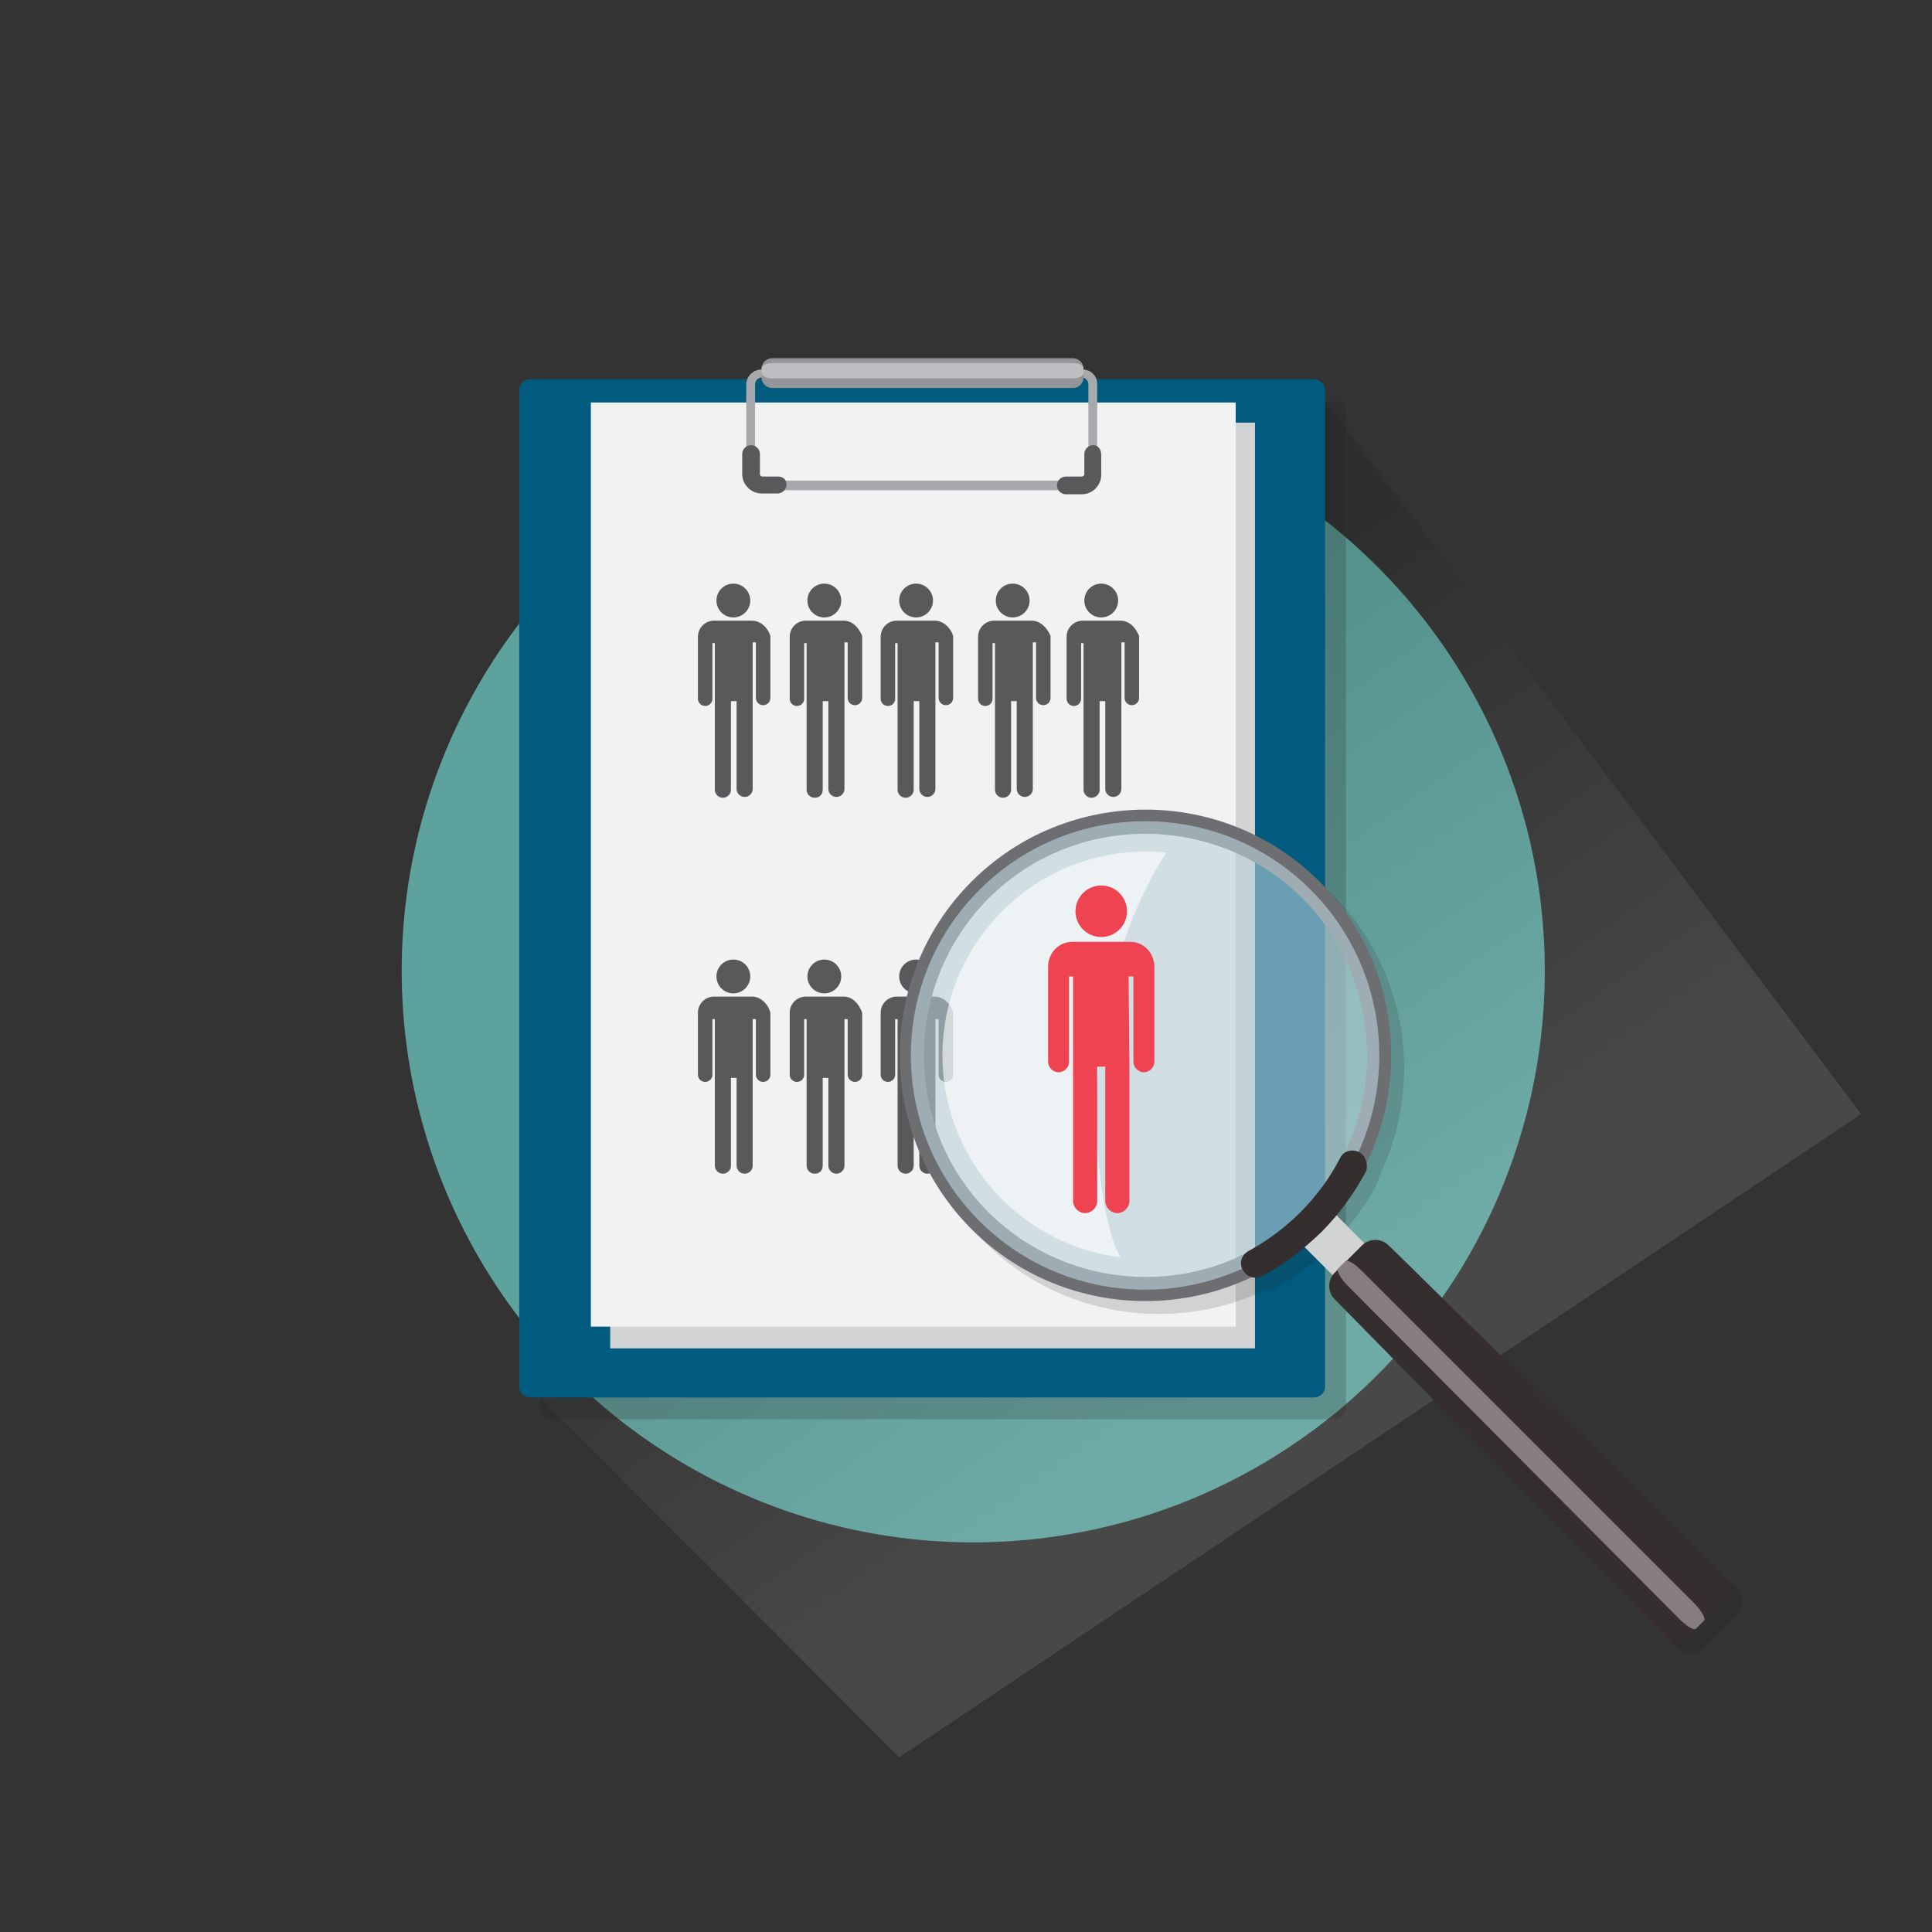 <svg enable-background="new 0 0 240 240" version="1.1" viewBox="0 0 240 240" xml:space="preserve" xmlns="http://www.w3.org/2000/svg"><rect x="0" y="0" width="240" height="240" fill="#333333" stroke="none"/><style type="text/css">
	.st0{fill:#5DA29C;}
	.st1{opacity:0.1;fill:url(#SVGID_1_);}
	.st2{opacity:0.2;fill:#231F20;}
	.st3{fill:#005B7F;}
	.st4{fill:#D1D3D4;}
	.st5{fill:#F1F2F2;}
	.st6{fill:#A7A9AC;}
	.st7{fill:#58595B;}
	.st8{fill:#939598;}
	.st9{fill:#BCBEC0;}
	.st10{opacity:0.15;fill:#231F20;}
	.st11{fill:#342E2F;}
	.st12{fill:#867D7E;}
	.st13{fill:#6D6E71;}
	.st14{opacity:0.5;fill:#D0ECF6;}
	.st15{opacity:0.6;fill:#FFFFFF;}
	.st16{fill:#EF4351;}
</style><circle class="st0" cx="120.9" cy="120.6" r="71"/><linearGradient id="SVGID_1_" x1="161.94" x2="112.71" y1="174.31" y2="104.74" gradientUnits="userSpaceOnUse"><stop stop-color="#fff" offset=".098"/><stop offset="1"/></linearGradient><polygon class="st1" points="65.8 172.3 111.7 218.3 231.2 138.4 163.5 48.3"/><path class="st2" d="m165.8 49.8h-97.3c-0.8 0-1.4 0.6-1.4 1.3v123.9c0 0.7 0.6 1.3 1.4 1.3h97.3c0.8 0 1.4-0.6 1.4-1.3v-123.9c0-0.8-0.6-1.3-1.4-1.3z"/><path class="st3" d="m163.2 47.1h-97.3c-0.8 0-1.4 0.6-1.4 1.3v123.9c0 0.7 0.6 1.3 1.4 1.3h97.3c0.8 0 1.4-0.6 1.4-1.3v-123.9c0-0.7-0.7-1.3-1.4-1.3z"/><rect class="st4" x="75.8" y="52.5" width="80.1" height="115"/><rect class="st5" x="73.4" y="50" width="80.1" height="114.8"/><path class="st6" d="m134.5 45.9h-39.9c-1 0-1.9 0.8-1.9 1.9v11.2c0 1 0.8 1.9 1.9 1.9h39.8c1 0 1.9-0.8 1.9-1.9v-11.3c0-1-0.8-1.8-1.8-1.8zm0.7 13c0 0.4-0.4 0.8-0.8 0.8h-39.8c-0.4 0-0.8-0.4-0.8-0.8v-11.2c0-0.4 0.4-0.8 0.8-0.8h39.8c0.4 0 0.8 0.4 0.8 0.8v11.2z"/><path class="st7" d="m96.7 59.2h-2c-0.1 0-0.3-0.1-0.3-0.3v-2.5c0-0.6-0.5-1.1-1.1-1.1s-1.1 0.5-1.1 1.1v2.5c0 1.3 1.1 2.4 2.4 2.4h2c0.6 0 1.1-0.5 1.1-1.1s-0.4-1-1-1z"/><path class="st7" d="m135.8 55.3c-0.6 0-1.1 0.5-1.1 1.1v2.5c0 0.1-0.1 0.3-0.3 0.3h-2c-0.6 0-1.1 0.5-1.1 1.1s0.5 1.1 1.1 1.1h2c1.3 0 2.4-1.1 2.4-2.4v-2.5c0-0.7-0.4-1.2-1-1.2z"/><path class="st8" d="m133.3 44.5h-37.4c-0.7 0-1.3 0.6-1.3 1.3v1.1c0 0.7 0.6 1.3 1.3 1.3h37.4c0.7 0 1.3-0.6 1.3-1.3v-1.1c0-0.7-0.6-1.3-1.3-1.3z"/><path class="st9" d="m133.3 45.1h-37.4c-0.7 0-1.3 0.3-1.3 0.7v0.5c0 0.4 0.6 0.7 1.3 0.7h37.4c0.7 0 1.3-0.3 1.3-0.7v-0.5c0-0.4-0.6-0.7-1.3-0.7z"/><circle class="st7" cx="91.1" cy="121.3" r="2.1"/><path class="st7" d="m93.4 123.8h-4.7c-1.1 0-2 0.9-2 2v7.7c0 0.5 0.4 0.9 0.9 0.9s0.9-0.4 0.9-0.9v-6.9h0.3v7.3 10.9c0 0.5 0.4 1 1 1 0.5 0 1-0.4 1-1v-10.9h0.7v10.9c0 0.5 0.4 1 1 1 0.5 0 1-0.4 1-1v-10.9-7.3h0.4v6.9c0 0.5 0.4 0.9 0.9 0.9s0.9-0.4 0.9-0.9v-7.7c-0.3-1.1-1.2-2-2.3-2z"/><circle class="st7" cx="102.4" cy="121.3" r="2.1"/><path class="st7" d="m104.8 123.8h-4.7c-1.1 0-2 0.9-2 2v7.7c0 0.5 0.4 0.9 0.9 0.9s0.9-0.4 0.9-0.9v-6.9h0.3v7.3 10.9c0 0.5 0.4 1 1 1s1-0.4 1-1v-10.9h0.7v10.9c0 0.5 0.4 1 1 1 0.5 0 1-0.4 1-1v-10.9-7.3h0.4v6.9c0 0.5 0.4 0.9 0.9 0.9s0.9-0.4 0.9-0.9v-7.7c-0.4-1.1-1.2-2-2.3-2z"/><circle class="st7" cx="113.8" cy="121.3" r="2.1"/><path class="st7" d="m116.1 123.8h-4.7c-1.1 0-2 0.9-2 2v7.7c0 0.5 0.4 0.9 0.9 0.9s0.9-0.4 0.9-0.9v-6.9h0.3v7.3 10.9c0 0.5 0.4 1 1 1 0.5 0 1-0.4 1-1v-10.9h0.7v10.9c0 0.5 0.4 1 1 1 0.5 0 1-0.4 1-1v-10.9-7.3h0.4v6.9c0 0.5 0.4 0.9 0.9 0.9s0.9-0.4 0.9-0.9v-7.7c-0.3-1.1-1.2-2-2.3-2z"/><circle class="st7" cx="91.1" cy="74.6" r="2.1"/><path class="st7" d="m93.4 77.1h-4.7c-1.1 0-2 0.9-2 2v7.7c0 0.5 0.4 0.9 0.9 0.9s0.9-0.4 0.9-0.9v-6.9h0.3v7.3 10.9c0 0.5 0.4 1 1 1 0.5 0 1-0.4 1-1v-11h0.7v10.9c0 0.5 0.4 1 1 1 0.5 0 1-0.4 1-1v-10.9-7.3h0.4v6.9c0 0.5 0.4 0.9 0.9 0.9s0.9-0.4 0.9-0.9v-7.7c-0.3-1-1.2-1.9-2.3-1.9z"/><circle class="st7" cx="102.4" cy="74.6" r="2.1"/><path class="st7" d="m104.8 77.1h-4.7c-1.1 0-2 0.9-2 2v7.7c0 0.5 0.4 0.9 0.9 0.9s0.9-0.4 0.9-0.9v-6.9h0.3v7.3 10.9c0 0.5 0.4 1 1 1s1-0.4 1-1v-11h0.7v10.9c0 0.5 0.4 1 1 1 0.5 0 1-0.4 1-1v-10.9-7.3h0.4v6.9c0 0.5 0.4 0.9 0.9 0.9s0.9-0.4 0.9-0.9v-7.7c-0.4-1-1.2-1.9-2.3-1.9z"/><circle class="st7" cx="113.8" cy="74.6" r="2.1"/><path class="st7" d="m116.1 77.1h-4.7c-1.1 0-2 0.9-2 2v7.7c0 0.5 0.4 0.9 0.9 0.9s0.9-0.4 0.9-0.9v-6.9h0.3v7.3 10.9c0 0.5 0.4 1 1 1 0.5 0 1-0.4 1-1v-11h0.7v10.9c0 0.5 0.4 1 1 1 0.5 0 1-0.4 1-1v-10.9-7.3h0.4v6.9c0 0.5 0.4 0.9 0.9 0.9s0.9-0.4 0.9-0.9v-7.7c-0.3-1-1.2-1.9-2.3-1.9z"/><circle class="st7" cx="125.8" cy="74.6" r="2.1"/><path class="st7" d="m128.2 77.1h-4.7c-1.1 0-2 0.9-2 2v7.7c0 0.5 0.4 0.9 0.9 0.9s0.9-0.4 0.9-0.9v-6.9h0.3v7.3 10.9c0 0.5 0.4 1 1 1 0.5 0 1-0.4 1-1v-11h0.7v10.9c0 0.5 0.4 1 1 1 0.5 0 1-0.4 1-1v-10.9-7.3h0.4v6.9c0 0.5 0.4 0.9 0.9 0.9s0.9-0.4 0.9-0.9v-7.7c-0.4-1-1.3-1.9-2.3-1.9z"/><circle class="st7" cx="136.8" cy="74.6" r="2.1"/><path class="st7" d="m139.2 77.1h-4.7c-1.1 0-2 0.9-2 2v7.7c0 0.5 0.4 0.9 0.9 0.9s0.9-0.4 0.9-0.9v-6.9h0.3v7.3 10.9c0 0.5 0.4 1 1 1 0.5 0 1-0.4 1-1v-11h0.7v10.9c0 0.5 0.4 1 1 1 0.5 0 1-0.4 1-1v-10.9-7.3h0.4v6.9c0 0.5 0.4 0.9 0.9 0.9s0.9-0.4 0.9-0.9v-7.7c-0.4-1-1.2-1.9-2.3-1.9z"/><path class="st10" d="m174.1 156.2c-0.8-0.8-2.1-0.9-3-0.2l-3.6-3.6c1.4-1.7 2.6-3.5 3.6-5.4 0.1-0.3 0.2-0.5 0.2-0.8 5.6-11.4 3.7-25.6-5.8-35.1-11.9-11.9-31.3-11.9-43.2 0s-11.9 31.3 0 43.2c9.4 9.4 23.6 11.4 35 5.9 0.3 0 0.7 0 1-0.2 1.9-1 3.7-2.2 5.3-3.6l3.6 3.6c-0.6 0.9-0.6 2.2 0.2 3l41 41.7c0.9 0.9 2.4 0.9 3.3 0l4.1-4.1c0.9-0.9 0.9-2.4 0-3.3l-41.7-41.1z"/><rect class="st4" transform="matrix(.707 -.707 .707 .707 -62.242 166.05)" x="166.5" y="149" width="5.6" height="18.3"/><path class="st11" d="m172.5 154.7c-0.9-0.9-2.4-0.9-3.3 0l-3.4 3.4c-0.9 0.9-0.9 2.4 0 3.3l41 41.7c0.9 0.9 2.4 0.9 3.3 0l4.1-4.1c0.9-0.9 0.9-2.4 0-3.3l-41.7-41z"/><path class="st12" d="m169.2 157.9c-0.9-0.9-1.8-1.5-2.1-1.2l-0.9 0.9c-0.2 0.2 0.3 1.2 1.2 2.1l41.2 41.4c0.9 0.9 1.8 1.5 2.1 1.2l1-1c0.2-0.2-0.3-1.2-1.2-2.1l-41.3-41.3z"/><path class="st13" d="m120.7 109.5c-11.9 11.9-11.9 31.3 0 43.2s31.3 11.9 43.2 0 11.9-31.3 0-43.2-31.3-11.9-43.2 0zm41.1 41.1c-10.7 10.7-28.2 10.7-39 0-10.7-10.7-10.7-28.2 0-39 10.7-10.7 28.2-10.7 39 0 10.7 10.8 10.7 28.3 0 39z"/><ellipse class="st14" transform="matrix(.707 -.707 .707 .707 -51.048 139.03)" cx="142.3" cy="131.1" rx="29.1" ry="29.1"/><path class="st15" d="m124.5 113.2c-9.9 9.9-9.9 25.9 0 35.8 4.1 4.1 9.3 6.5 14.7 7.2-3.2-5.3-6.5-31.4 5.7-50.3-7.3-0.7-14.9 1.7-20.4 7.3z"/><path class="st11" d="m168.8 143.1c-0.9-0.4-1.9-0.1-2.3 0.7-2.5 4.9-6.6 9-11.4 11.6-0.9 0.5-1.2 1.5-0.7 2.4 0.5 0.8 1.5 1.2 2.4 0.7 2.7-1.4 5.1-3.3 7.3-5.4 2.2-2.2 4.1-4.8 5.6-7.6 0.3-0.9-0.1-2-0.9-2.4z"/><circle class="st16" cx="136.8" cy="113.2" r="3.2"/><path class="st16" d="m140.4 117h-7.2c-1.7 0-3 1.4-3 3.1v11.8c0 0.7 0.6 1.3 1.3 1.3s1.3-0.6 1.3-1.3v-10.6h0.5v11.2 16.7c0 0.8 0.7 1.5 1.5 1.5s1.5-0.7 1.5-1.5v-16.7h1v16.7c0 0.8 0.7 1.5 1.5 1.5s1.5-0.7 1.5-1.5v-16.7l-0.1-11.2h0.6v10.6c0 0.7 0.6 1.3 1.3 1.3s1.3-0.6 1.3-1.3v-11.8c0-1.7-1.3-3.1-3-3.1z"/></svg>
